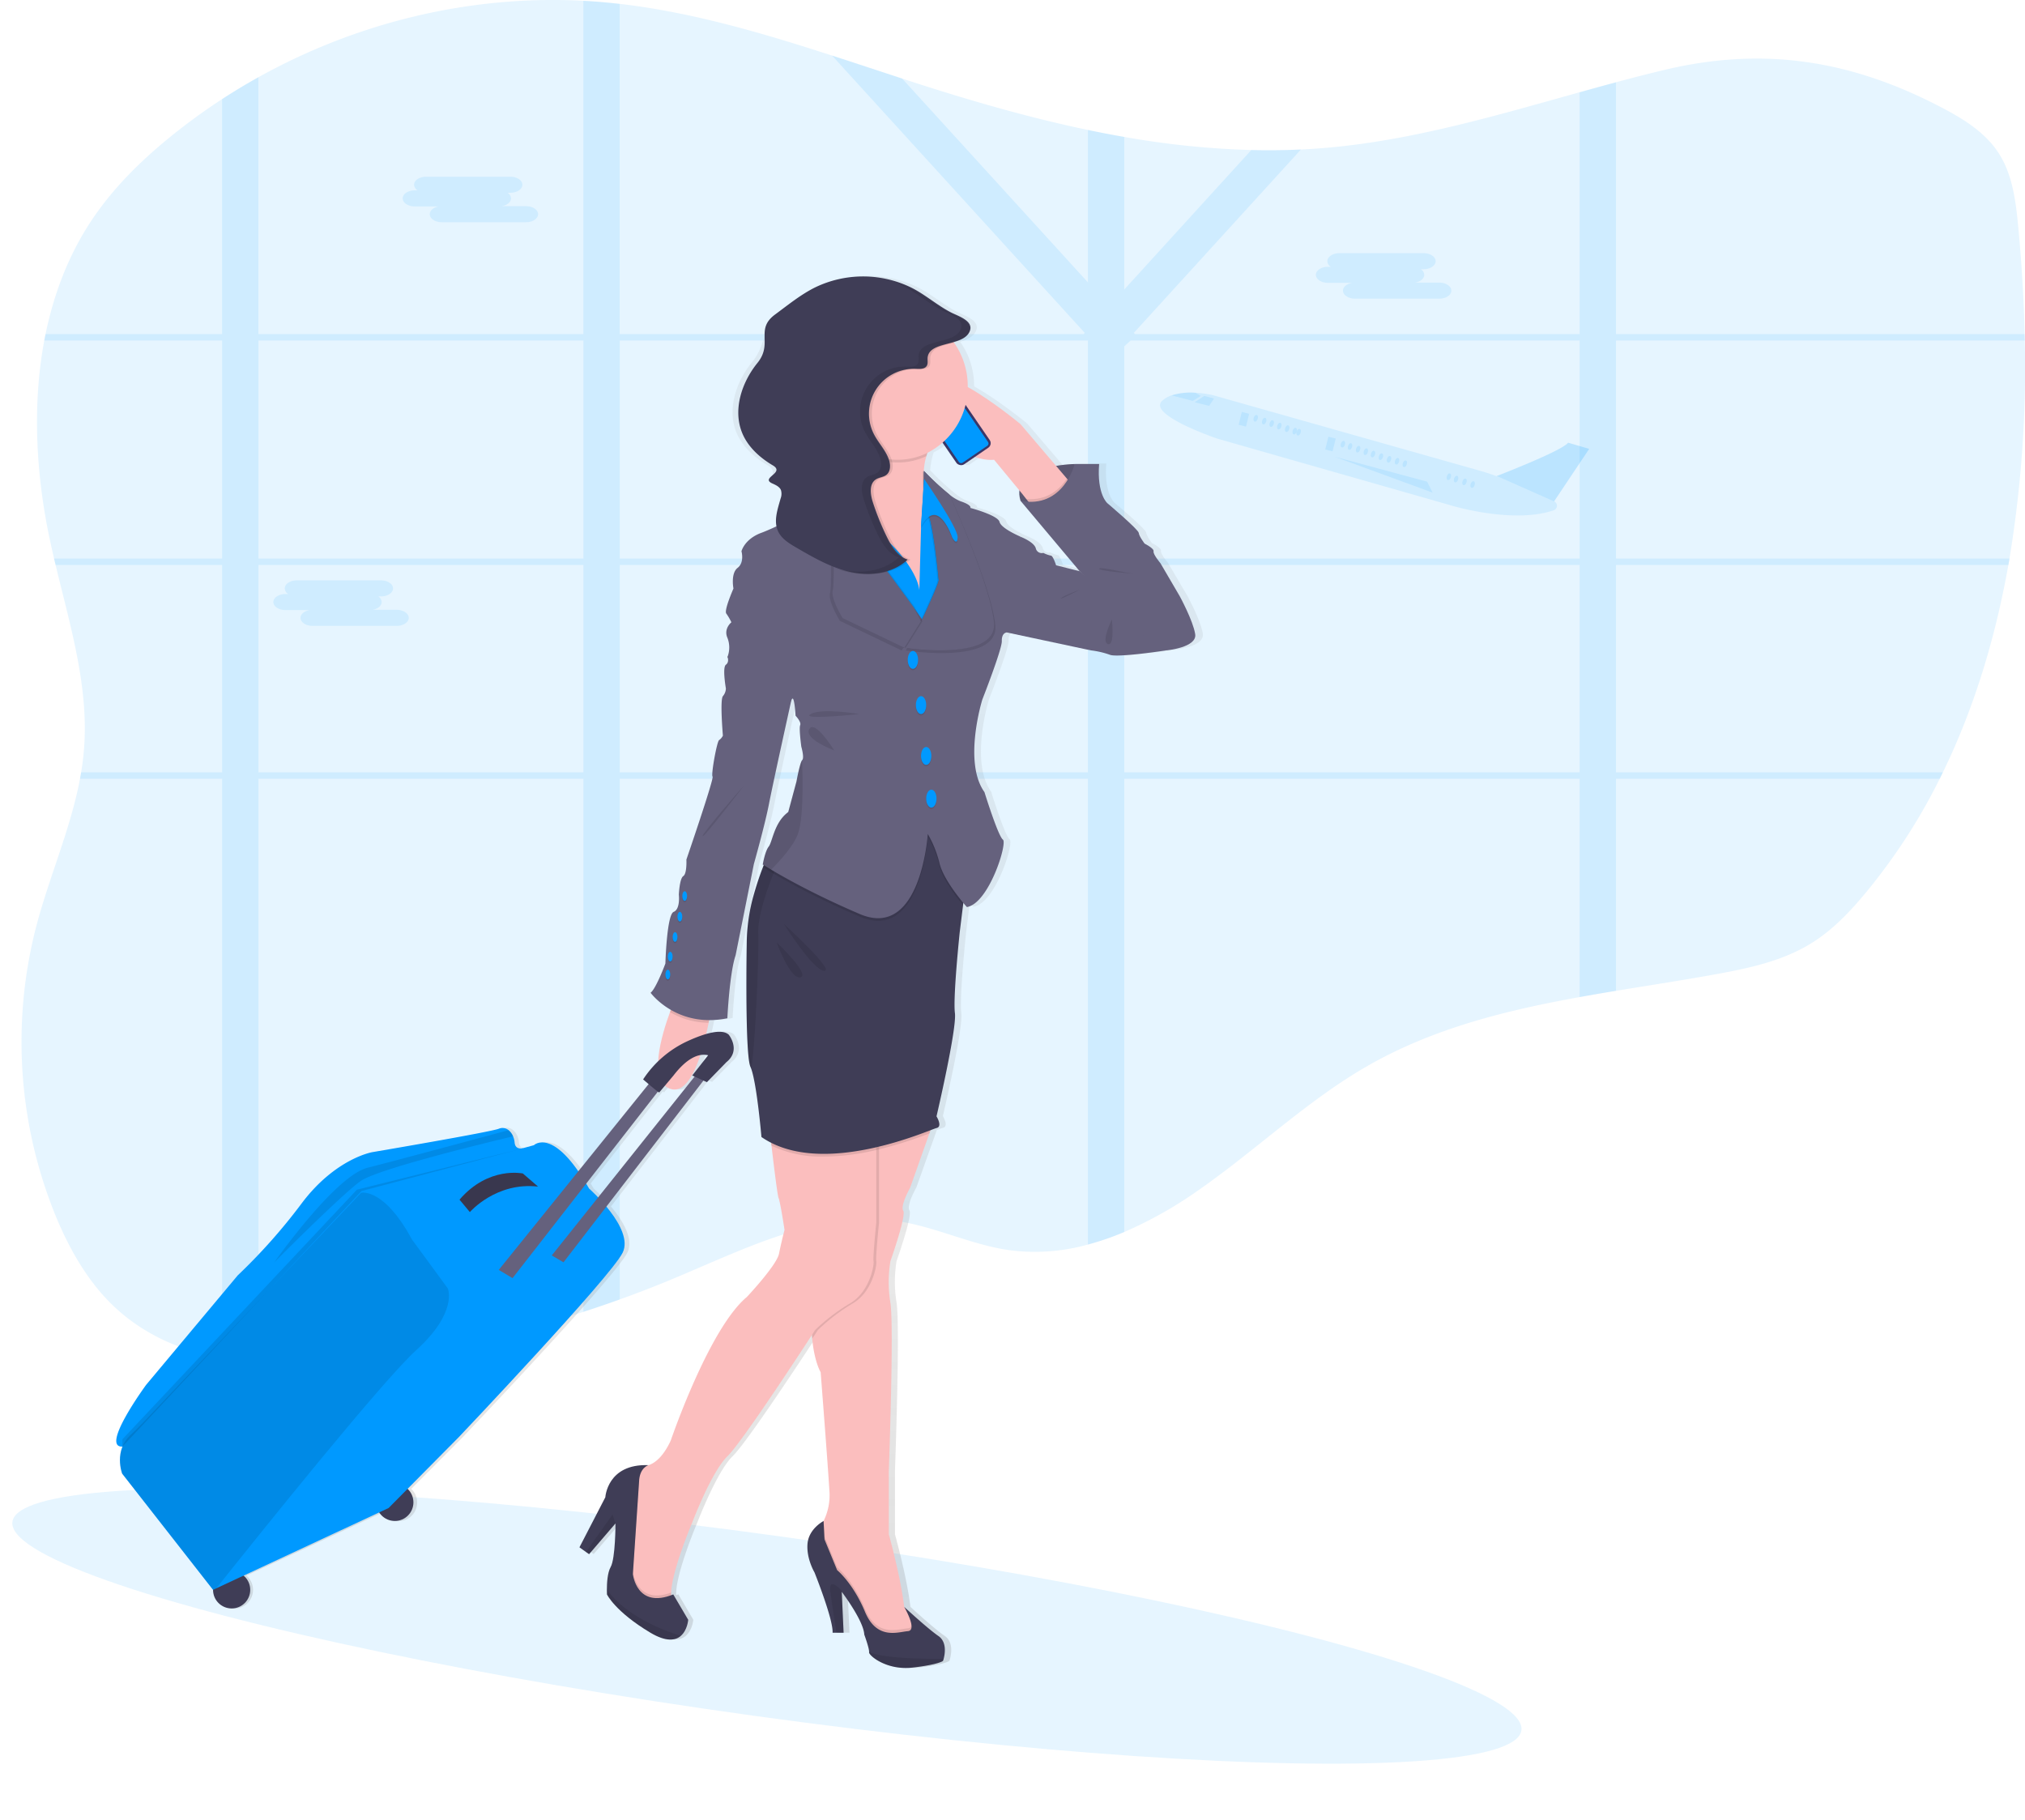 <svg xmlns="http://www.w3.org/2000/svg" xmlns:xlink="http://www.w3.org/1999/xlink" width="820.21" height="737.111" viewBox="0 0 820.21 737.111"><defs><linearGradient id="a" x1="0.5" y1="1" x2="0.5" gradientUnits="objectBoundingBox"><stop offset="0" stop-color="gray" stop-opacity="0.251"/><stop offset="0.54" stop-color="gray" stop-opacity="0.122"/><stop offset="1" stop-color="gray" stop-opacity="0.102"/></linearGradient></defs><g transform="translate(5.731 0.002)"><ellipse cx="36.698" cy="308.381" rx="36.698" ry="308.381" transform="matrix(0.137, -0.991, 0.991, 0.137, -5.731, 652.767)" fill="#09f" opacity="0.1"/><path d="M147.451,530.2c5.551,13.379,12.833,26.2,23.025,36.04,12.417,11.984,27.839,18.522,44.353,21.648a133.615,133.615,0,0,0,14.721,1.905,213.957,213.957,0,0,0,39.226-1.056,463.772,463.772,0,0,0,92.394-19.769q7.4-2.39,14.721-5.031,11.04-3.957,21.882-8.495c29.441-12.3,59.879-28,91.2-23.129,15.18,2.364,29.441,9.525,44.656,11.655a79.846,79.846,0,0,0,31.9-2.269,109.628,109.628,0,0,0,14.721-5.083A167.511,167.511,0,0,0,610.832,519.3c22.947-16.037,43.539-35.918,67.7-49.808,26.636-15.318,56.12-22.6,86.159-28.03q7.343-1.325,14.721-2.528c13.9-2.295,27.831-4.416,41.564-6.927,13.231-2.442,26.7-5.429,38.213-12.772,8.218-5.2,15.128-12.5,21.466-20.141a240.282,240.282,0,0,0,29.892-46.084q.649-1.3,1.273-2.6c12.72-26.1,21.276-54.553,26.523-83.994.156-.866.3-1.732.45-2.6a474.353,474.353,0,0,0,6.191-88.324l-.052-2.6c-.338-14.625-1.247-29.19-2.6-43.547-.97-10.1-2.269-20.574-7.5-29.06S921.092,86.35,912.571,81.812C875.077,61.835,839.132,56.276,798.8,65.957c-6.477,1.55-12.928,3.221-19.379,4.953-4.91,1.316-9.82,2.676-14.721,4.044-33.883,9.447-67.68,19.5-102.707,22.514q-5.083.442-10.157.675-10.053.468-20.107.208a347.4,347.4,0,0,1-51.47-5.3q-7.378-1.273-14.721-2.823c-21.146-4.408-42.075-10.287-62.71-16.782q-6.313-1.992-12.608-4.053c-9.456-3.091-18.912-6.243-28.385-9.309-28.281-9.153-56.7-17.544-85.943-20.921q-3.758-.424-7.516-.753c-2.4-.208-4.806-.372-7.2-.494-45.418-2.425-91.355,8.529-131.62,30.948q-7.5,4.174-14.721,8.867-10.019,6.52-19.423,14.028c-12.85,10.261-24.878,21.942-34.039,35.979-8.928,13.673-14.721,29.026-18.054,45.167-.182.866-.355,1.732-.511,2.6-4.892,26.056-3.368,54,2.122,80.106.58,2.736,1.195,5.481,1.836,8.218.2.866.407,1.732.615,2.6,5.923,24.687,13.491,49.306,11.517,74.547-.251,3.178-.649,6.33-1.169,9.447-.147.866-.294,1.732-.459,2.6-3.862,20.592-12.642,40.127-17.907,60.519a186.449,186.449,0,0,0,8.1,116.666Z" transform="translate(-130.598 -37.59)" fill="#09f" opacity="0.1"/><path d="M216.257,263.88h-68.07c.2.866.407,1.732.615,2.6h67.455v83.994H159.15c-.147.866-.294,1.732-.459,2.6h57.567V587.934a133.571,133.571,0,0,0,14.721,1.905V353.07H362.6V569.014q7.4-2.39,14.721-5.031V353.07H566.956V541.746a109.616,109.616,0,0,0,14.721-5.083V353.088H766.118v88.428q7.343-1.325,14.721-2.529V353.07H911.991q.649-1.3,1.273-2.6H780.839V266.478H939.813c.156-.866.3-1.732.45-2.6H780.839V175.556h165.59l-.052-2.6H780.839V70.97c-4.91,1.316-9.82,2.676-14.721,4.044v97.944H586.006l-.45-.494,67.68-74.27q-10.053.468-20.107.208L581.677,154.9V93.1Q574.3,91.83,566.956,90.28v61.758l-75.275-82.6c-9.456-3.091-18.912-6.243-28.385-9.309L565.657,172.465l-.45.494H377.3V39.217q-3.758-.424-7.516-.753c-2.4-.208-4.806-.372-7.2-.494V172.959H230.961V68.918q-7.5,4.174-14.721,8.867v95.173h-71.5c-.182.866-.355,1.732-.511,2.6h72.027ZM362.6,175.556V263.88H230.978V175.556Zm14.721,0H566.956V263.88H377.319Zm388.8,88.324H581.677V177.92l2.6-2.364H766.118ZM581.677,350.473V266.478H766.118v83.994Zm-204.358,0V266.478H566.956v83.994ZM230.978,266.478H362.6v83.994H230.978Z" transform="translate(-132.027 -37.641)" fill="#09f" opacity="0.1"/><path d="M667.047,224.49a11.17,11.17,0,0,1,3.793-2.156,25.493,25.493,0,0,1,9.646-1.048,42.428,42.428,0,0,1,7.075.987l108.794,30.792c2.052.58,4.07,1.264,6.061,2.026,7.014-2.745,26.844-10.694,29.017-13.534l8.521,2.494-14.218,21.224h0a1.948,1.948,0,0,1-.138,3.62c-16.392,5.637-41.149-1.836-41.149-1.836L689.4,239.9S660.674,230.205,667.047,224.49Z" transform="translate(-202.001 -62.208)" fill="#09f" opacity="0.1"/><ellipse cx="1.385" cy="0.831" rx="1.385" ry="0.831" transform="translate(589.524 197.322) rotate(-71.78)" fill="#09f" opacity="0.1"/><ellipse cx="1.385" cy="0.831" rx="1.385" ry="0.831" transform="translate(586.234 196.238) rotate(-71.78)" fill="#09f" opacity="0.1"/><ellipse cx="1.385" cy="0.831" rx="1.385" ry="0.831" transform="translate(579.9 194.151) rotate(-71.78)" fill="#09f" opacity="0.1"/><ellipse cx="1.385" cy="0.831" rx="1.385" ry="0.831" transform="translate(562.053 188.907) rotate(-71.78)" fill="#09f" opacity="0.1"/><ellipse cx="1.385" cy="0.831" rx="1.385" ry="0.831" transform="translate(558.906 187.879) rotate(-71.78)" fill="#09f" opacity="0.1"/><ellipse cx="1.385" cy="0.831" rx="1.385" ry="0.831" transform="translate(555.657 187.114) rotate(-71.78)" fill="#09f" opacity="0.1"/><ellipse cx="1.385" cy="0.831" rx="1.385" ry="0.831" transform="translate(552.384 186.043) rotate(-71.78)" fill="#09f" opacity="0.1"/><ellipse cx="1.385" cy="0.831" rx="1.385" ry="0.831" transform="translate(549.175 184.98) rotate(-71.78)" fill="#09f" opacity="0.1"/><ellipse cx="1.385" cy="0.831" rx="1.385" ry="0.831" transform="translate(546.259 184.023) rotate(-71.78)" fill="#09f" opacity="0.1"/><ellipse cx="1.385" cy="0.831" rx="1.385" ry="0.831" transform="translate(543.136 182.99) rotate(-71.78)" fill="#09f" opacity="0.1"/><ellipse cx="1.385" cy="0.831" rx="1.385" ry="0.831" transform="translate(539.872 181.919) rotate(-71.78)" fill="#09f" opacity="0.1"/><ellipse cx="1.385" cy="0.831" rx="1.385" ry="0.831" transform="translate(536.972 180.965) rotate(-71.78)" fill="#09f" opacity="0.1"/><ellipse cx="1.385" cy="0.831" rx="1.385" ry="0.831" transform="translate(519.061 176.125) rotate(-71.928)" fill="#09f" opacity="0.1"/><ellipse cx="1.385" cy="0.831" rx="1.385" ry="0.831" transform="translate(514.408 174.683) rotate(-71.78)" fill="#09f" opacity="0.1"/><ellipse cx="1.385" cy="0.831" rx="1.385" ry="0.831" transform="translate(511.221 173.633) rotate(-71.78)" fill="#09f" opacity="0.1"/><ellipse cx="1.385" cy="0.831" rx="1.385" ry="0.831" transform="translate(508.135 172.622) rotate(-71.78)" fill="#09f" opacity="0.1"/><ellipse cx="1.385" cy="0.831" rx="1.385" ry="0.831" transform="translate(505.096 171.622) rotate(-71.78)" fill="#09f" opacity="0.1"/><ellipse cx="1.385" cy="0.831" rx="1.385" ry="0.831" transform="translate(501.665 170.48) rotate(-71.78)" fill="#09f" opacity="0.1"/><ellipse cx="1.385" cy="0.831" rx="1.385" ry="0.831" transform="translate(517.461 175.688) rotate(-71.78)" fill="#09f" opacity="0.1"/><ellipse cx="1.385" cy="0.831" rx="1.385" ry="0.831" transform="translate(582.817 195.108) rotate(-71.78)" fill="#09f" opacity="0.1"/><rect width="3.065" height="5.343" transform="matrix(-0.971, -0.24, 0.24, -0.971, 534.013, 182.823)" fill="#09f" opacity="0.1"/><rect width="3.065" height="5.343" transform="matrix(-0.971, -0.24, 0.24, -0.971, 498.948, 172.787)" fill="#09f" opacity="0.1"/><path d="M556.949,185.21l3.957,1.039-1.974,2.979-5.862-1.455Z" transform="translate(-74.923 -24.833)" fill="#09f" opacity="0.1"/><path d="M671.57,222.374l8.547,2.225,3.256-2.009-2.156-1.264A25.493,25.493,0,0,0,671.57,222.374Z" transform="translate(-202.732 -62.213)" fill="#09f" opacity="0.1"/><path d="M861.073,247.144l-14.218,21.293-23.224-10.3s26.3-10.027,28.9-13.491Z" transform="translate(-223.12 -65.352)" fill="#09f" opacity="0.1"/><path d="M618.51,213.63l37.52,10.131,2.217,4.434Z" transform="translate(-83.697 -28.643)" fill="#09f" opacity="0.1"/><path d="M316.745,125.766h1.134a2.806,2.806,0,0,1-1.386-2.269h0c0-1.784,2.191-3.247,4.867-3.247H355.5c2.676,0,4.866,1.463,4.866,3.247h0c0,1.792-2.191,3.256-4.866,3.256h-1.143a2.831,2.831,0,0,1,1.394,2.269c0,1.524-1.593,2.814-3.732,3.161h9.828c2.676,0,4.875,1.463,4.875,3.247s-2.2,3.256-4.875,3.256H327.708c-2.676,0-4.866-1.463-4.866-3.256,0-1.524,1.593-2.806,3.723-3.152h-9.82c-2.684,0-4.875-1.463-4.875-3.256S314.061,125.766,316.745,125.766Z" transform="translate(-154.504 -48.673)" fill="#09f" opacity="0.1"/><path d="M743.905,161.535h1.16a2.823,2.823,0,0,1-1.385-2.269h0c0-1.792,2.191-3.256,4.866-3.256h34.135c2.676,0,4.866,1.463,4.866,3.256h0c0,1.784-2.191,3.247-4.866,3.247h-1.143a2.84,2.84,0,0,1,1.394,2.269c0,1.533-1.593,2.814-3.723,3.161h9.82c2.684,0,4.875,1.463,4.875,3.256s-2.191,3.247-4.875,3.247H754.876c-2.684,0-4.875-1.463-4.875-3.247,0-1.524,1.593-2.814,3.723-3.161h-9.82c-2.684,0-4.875-1.463-4.875-3.256S741.221,161.535,743.905,161.535Z" transform="translate(-211.777 -53.468)" fill="#09f" opacity="0.1"/><path d="M256.245,314.595h1.143a2.823,2.823,0,0,1-1.394-2.269h0c0-1.792,2.191-3.256,4.866-3.256H295c2.676,0,4.866,1.463,4.866,3.256h0c0,1.784-2.191,3.247-4.866,3.247h-1.143a2.823,2.823,0,0,1,1.394,2.269c0,1.524-1.593,2.814-3.723,3.161h9.82c2.684,0,4.875,1.463,4.875,3.256s-2.191,3.247-4.875,3.247H267.251c-2.684,0-4.875-1.463-4.875-3.247,0-1.533,1.593-2.814,3.732-3.161h-9.863c-2.676,0-4.875-1.463-4.875-3.256S253.647,314.595,256.245,314.595Z" transform="translate(-146.392 -73.99)" fill="#09f" opacity="0.1"/><path d="M618.14,311.565c-.866-5.447-6.3-15.4-6.3-15.4l-7.854-13.335s-3.083-3.646-2.8-4.823-3.646-3.126-3.646-3.126-2.243-2.927-2.381-4.33-12.755-12-12.755-12-4.33-3.628-3.36-15.9h-9.949a52.826,52.826,0,0,0-7.577.753L547,226.453s-11.422-9.465-21.518-15.05v-.26a30.541,30.541,0,0,0-5.551-17.665l-.1-.139a13.509,13.509,0,0,0,4.5-2.078,5.541,5.541,0,0,0,2.009-2.468c1.619-4.156-4.771-6.061-7.689-7.559-5.914-3.048-10.833-7.585-16.868-10.391a45.028,45.028,0,0,0-38.386.242c-5.9,2.918-11.032,7.109-16.331,11-8.3,6.061-5.109,11.647-11.6,19.63s-10.166,19.232-6.1,28.671c2.39,5.542,7.144,9.794,12.365,12.859s-1.152,5.092,4.442,7.412c1.316.554,2.754,1.238,3.29,2.6a5.256,5.256,0,0,1-.147,3.412c-1.03,3.68-2.4,7.646-1.671,11.257-3.464,1.619-5.845,2.52-5.845,2.52-7.187,2.511-8.408,7.594-8.408,7.594s1.308,4.5-1.585,6.737-1.68,8.365-1.68,8.365-3.923,8.832-2.909,10.131a24.654,24.654,0,0,1,2.07,3.542s-3.273,2.6-1.593,6.321a10.671,10.671,0,0,1,0,7.715s.866,2.052-.649,3.169,0,9.62,0,9.62a5.049,5.049,0,0,1-1.221,3.117c-1.264,1.489,0,15.994,0,15.994a4.868,4.868,0,0,1-1.541,1.818c-.866.416-3.36,14.089-2.658,14.781s-10.564,33.572-10.564,33.572.277,5.715-1.264,6.694-1.818,7.534-1.818,7.534.693,5.854-2.1,6.971-3.368,20.929-3.368,20.929-3.784,10.183-6.061,11.854a28.741,28.741,0,0,0,8.235,6.927l-.346.918c-1.9,5.2-4.477,13.249-4.815,19.916a43.922,43.922,0,0,0-6.113,7.326s1,.866,2.225,1.905l-28.645,35.364c-11.707-16.773-18.063-10.556-18.063-10.556l-4.33,1.186c-.667.156-3.256.58-3.464-2.321a8.124,8.124,0,0,0-.624-2.494,6.3,6.3,0,0,0-1.818-2.494,3.905,3.905,0,0,0-4.009-.58c-3.637,1.4-51.488,9.525-51.488,9.525s-14.937,2.511-28.671,20.644a232.585,232.585,0,0,1-26.064,29.294l-37.339,44.326s-18.842,25.467-9.7,25.008a16.461,16.461,0,0,0-.113,10.98l36.992,47.089a7.568,7.568,0,1,0,12.435-5.767l55.22-25.6a7.551,7.551,0,1,0,11.551-9.525L318.4,637s61.939-65,66.676-74.772c2.693-5.525-2.044-13.11-6.659-18.643l39.521-51.089,1.42.641,7.949-8.114c6.062-4.867.927-11.136.927-11.136-1.81-1.637-5.256-1.385-9.153-.277.364-1.559.693-3.074.97-4.494.078-.381.156-.753.225-1.126a36.425,36.425,0,0,0,7.412-.753s.866-18.271,3.36-25.527l7.43-36.966s4.485-15.76,6.165-24.41,9.066-41.85,9.066-41.85c1.2-3.628,1.732,6.139,1.732,6.139s2.433,2.511,1.87,3.81.468,8.746.468,8.746,1.308,4.46.381,5.395a2.33,2.33,0,0,0-.424.762,62.452,62.452,0,0,0-2.018,8.114l-3.282,12.166-.546.442a16.971,16.971,0,0,0-4.719,6.771c-1,2.321-1.567,4.52-2.156,5.923a4.174,4.174,0,0,1-.5.866,6.8,6.8,0,0,0-.866,1.533,30.836,30.836,0,0,0-1.68,5.949l.39.251a.707.707,0,0,1-.1.242L442.1,406v.052c-.355.866-.684,1.775-1.013,2.676l-.1.286c-.3.866-.6,1.732-.866,2.554-.043.147-.1.294-.139.442-.268.805-.52,1.611-.762,2.4l-.156.5c-.225.753-.45,1.5-.658,2.225a.9.9,0,0,1-.078.26,73.251,73.251,0,0,0-2.806,19.163c-.2,15.292-.346,46.162,1.541,50.336.121.277.251.6.372.952,2.338,6.849,4.113,27.5,4.113,27.5a33.536,33.536,0,0,0,3.905,2.312c.043.39.087.779.139,1.186,1,8.495,2.4,19.985,2.866,21.146.753,1.862,2.433,12.989,2.433,12.989s-1.316,5.014-2.243,9.664-13.084,17.492-13.084,17.492c-15.491,12.85-31,58.251-31,58.251-3.091,6.65-6.5,9.109-9.014,9.958-16.738-.623-17.518,12.989-17.518,12.989l-10.564,20.271,2.676,1.9,1.256.866,10.746-12.461s0,14.227-1.966,17.665c-1.334,2.338-1.55,6.624-1.55,9.135,0,1.178.052,1.966.052,1.966s3.273,6.927,17.656,15.5c6.46,3.836,10.227,3.187,12.417,1.29,2.684-2.321,3-6.494,3-6.494l-6.061-10.3c-.3.13-.6.225-.866.338V699.9c.381-9.092,8.555-28.272,8.555-28.272s7.845-20.652,14.383-26.973c5.706-5.516,28.619-40.343,34.368-49.132v.294a10.508,10.508,0,0,0,.1,1.23c.866,9.413,3.464,13.569,3.464,13.569s2.987,38.1,3.542,47.8a23.452,23.452,0,0,1-2.286,12.365l-.061.1c-.061,0-5.966,3.1-6.52,9.11s2.8,11.716,2.8,11.716,7.629,19.042,7.352,24.514h4.486l-.745-16.556.069.087c.814,1.082,8.824,11.828,9.092,17.206,0,0,2.026,5.533,1.966,7.049a.575.575,0,0,1,0,.121c-.19,1.3,7.1,7.438,17.665,6.226s12.417-2.693,12.417-2.693.121-.338.277-.866c.528-1.992,1.368-6.849-2.139-9.248-4.39-3-13.517-11.43-13.907-11.785h0c-1.5-12.461-6.269-29.389-6.269-29.389V650.85s2.156-58.406.667-68.261a52.007,52.007,0,0,1,0-16.929s6.538-18.41,5.2-20.462,2.8-9.3,2.8-9.3l7.854-22.02.459-1.282h0c1.282-.485,2.121-.805,2.425-.866,2.6-.554,0-4.745,0-4.745s8.33-35.425,7.482-41.85,1.966-32.775,1.966-32.775l1.342-10.928.121-.979c.866,1.074,1.472,1.732,1.472,1.732,8.962-1.489,16.626-25.978,14.66-27.346s-7.473-19.249-7.473-19.249c-8.78-12.184-.866-37.477-.866-37.477s8.036-20.366,7.94-23.718,1.87-3.464,1.87-3.464v-.1c7.378,1.576,33,7.023,34.317,7.291a35.485,35.485,0,0,1,7.707,1.775c3.083,1.256,22.99-1.775,22.99-1.775S618.98,316.985,618.14,311.565Zm-198.3,170.673-6.46,8.209.961.433-39.287,48.977c-2.1-2.191-3.663-3.568-3.663-3.568-.4-.7-.8-1.368-1.186-2.026l29.182-37.235a3.036,3.036,0,0,0,.537.346l2.312-2.754a6.4,6.4,0,0,0,2.182,1.264c5.481,1.879,9.525-5.265,12.3-13.69a7.551,7.551,0,0,1,3.126.026Zm87.865-236.3v0Zm0-.5q0,.1,0,.2a1.522,1.522,0,0,0,.017-.2Zm53.8,38.213s-1.264-3.905-2.1-3.905a12.176,12.176,0,0,1-3.083-1.117,2.477,2.477,0,0,1-3.083-1.914c-.866-2.6-6.217-4.641-6.217-4.641s-7.845-3.256-8.5-5.958-11.863-5.672-11.863-5.672.753-1.108-4.018-2.693a17.7,17.7,0,0,1-4.607-2.814,106.414,106.414,0,0,1-10.313-9.525,27.967,27.967,0,0,1,1.013-5.984c.121-.442.251-.866.4-1.3A27.978,27.978,0,0,0,515.277,234l5.819,8.443a1.948,1.948,0,0,0,2.7.5l4.641-3.161a17.5,17.5,0,0,0,7.793,1.152l10.33,12.461a10.124,10.124,0,0,0,.442,4.191l24.012,28.463c-.632-.173-9.49-2.407-9.49-2.407Z" transform="translate(-136.677 -54.897)" fill="url(#a)"/><path d="M622.744,254.65s-26.437.277-21.934,14.92l10.088,5.854,10.053-2.044,4.719-8.339Z" transform="translate(-193.175 -66.693)" fill="#65617d"/><path d="M622.744,254.65s-26.437.277-21.934,14.92l10.088,5.854,10.053-2.044,4.719-8.339Z" transform="translate(-193.175 -66.693)" opacity="0.1"/><path d="M559.592,223.679c7.248,26.359,24.921,23.787,24.921,23.787l11.335,13.725,1.671,2.13,3.62,4.607,16.037-9.109-3.2-3.758-18.739-22.012S552.344,197.329,559.592,223.679Z" transform="translate(-187.607 -61.241)" fill="#fbbebe"/><rect width="0.485" height="4.027" rx="0.242" transform="matrix(-0.825, 0.566, -0.566, -0.825, 370.907, 171.327)" fill="#3a3768"/><rect width="0.277" height="1.325" rx="0.139" transform="matrix(-0.825, 0.566, -0.566, -0.825, 380.98, 157.335)" fill="#3a3768"/><rect width="0.311" height="2.3" rx="0.156" transform="matrix(-0.821, 0.571, -0.571, -0.821, 384.411, 163.234)" fill="#3a3768"/><rect width="0.294" height="2.329" rx="0.147" transform="matrix(-0.825, 0.566, -0.566, -0.825, 384.685, 162.713)" fill="#3a3768"/><rect width="16.34" height="33.217" rx="2.24" transform="matrix(-0.825, 0.566, -0.566, -0.825, 396.41, 180.092)" fill="#3a3768"/><path d="M554.388,222.12a.589.589,0,0,1,.814.156l.069.1a.589.589,0,0,0,.814.156l5.724-3.923a.589.589,0,0,0,.147-.814l-.069-.1a.589.589,0,0,1,.156-.814l1.108-.771a1.126,1.126,0,0,1,1.559.294l16.539,24.125a1.117,1.117,0,0,1-.294,1.55l-9.967,6.815a1.117,1.117,0,0,1-1.55-.294L552.89,224.475a1.117,1.117,0,0,1,.294-1.55Z" transform="translate(-186.793 -61.5)" fill="#09f"/><rect width="2.286" height="0.468" rx="0.234" transform="matrix(-0.825, 0.566, -0.566, -0.825, 373.013, 157.632)" fill="#e6e8ec"/><circle cx="0.26" cy="0.26" r="0.26" transform="translate(370.236 158.81)" fill="#e6e8ec"/><path d="M503.281,647.706c0,.52.078,1.022.121,1.524.866,9.4,3.42,13.56,3.42,13.56s2.97,38.1,3.524,47.782a23.52,23.52,0,0,1-2.277,12.357,10.992,10.992,0,0,1-1.247,1.966l-1.862,4.087,8.737,17.474,10.227,16.92,7.066,9.291s5.2.745,6.321,0,5.568,0,5.568,0l4.1-6.321-4.589-6.209-1.732-2.338c-1.489-12.461-6.235-29.381-6.235-29.381V702.952s2.147-58.372.658-68.235a52.2,52.2,0,0,1,0-16.912s6.5-18.409,5.2-20.453,2.788-9.3,2.788-9.3l7.793-22,.45-1.29-1.732-4.217L505.705,555s.346,3.464.727,8.962v.121c.225,3.187.45,7.066.632,11.4.606,14.565.658,34.117-2.1,49.054a93.9,93.9,0,0,0-1.68,23.172Z" transform="translate(-180.151 -106.964)" fill="#fbbebe"/><path d="M503.4,650.607l2.3-3.542a77.847,77.847,0,0,1,14.123-10.781c8-4.65,9.854-15.587,9.525-17.1s1.117-15.587,1.117-15.587V567.868l-23.995-2.6c.953,13.915,2.121,41.14-1.472,60.615A90.365,90.365,0,0,0,503.4,650.607Z" transform="translate(-180.147 -108.341)" opacity="0.1"/><path d="M417,739.522l1.862,17.1,9.1,5.386s8.374.935,6.884-6.5a10.9,10.9,0,0,1-.139-2.416c.372-9.083,8.5-28.255,8.5-28.255S451,704.2,457.525,697.871c5.68-5.507,28.48-40.317,34.2-49.106l1.308-2.018a78.094,78.094,0,0,1,14.132-10.781c7.992-4.65,9.854-15.587,9.525-17.1s1.108-15.587,1.108-15.587V567.55l-22.878-2.442L474.3,562.9s.459,4.035,1.048,9.17c1,8.486,2.4,19.977,2.858,21.137.753,1.862,2.425,12.989,2.425,12.989s-1.308,5.014-2.234,9.664-12.989,17.483-12.989,17.483c-15.431,12.824-30.861,58.181-30.861,58.181-4.061,8.781-8.659,10.27-11.049,10.391a4.723,4.723,0,0,1-1.593-.147l-3.351,6.139Z" transform="translate(-168.599 -108.023)" fill="#fbbebe"/><path d="M505.24,754.983l8.737,17.474,10.227,16.92,7.066,9.291s5.2.745,6.321,0,5.568,0,5.568,0l4.1-6.321-4.589-6.209c1.2,2.771,2.191,6.226-.242,6.39-4.087.286-12.547,3.724-17.379-7.9s-11.257-16.825-11.257-16.825l-5.118-12.452-.329-6.425a11,11,0,0,1-1.247,1.966Z" transform="translate(-180.43 -132.965)" opacity="0.1"/><path d="M504.046,769.871s7.62,18.964,7.343,24.454h4.459l-.745-16.556.069.1c.814,1.082,8.78,11.82,9.049,17.2,0,0,2.018,5.525,1.957,7.04a.536.536,0,0,1,0,.121c-.191,1.3,7.057,7.438,17.569,6.226s12.357-2.693,12.357-2.693.121-.338.277-.866c.52-1.992,1.36-6.841-2.13-9.239-4.373-3.013-13.491-11.465-13.855-11.785.234.416,5.473,9.525,1.472,9.828s-12.547,3.723-17.379-7.9-11.257-16.825-11.257-16.825l-5.118-12.452-.381-7.438s-5.94,3.065-6.494,9.11S504.046,769.871,504.046,769.871Z" transform="translate(-179.886 -132.985)" fill="#3f3d56"/><path d="M511.888,781.453c.528,4.451,1.836,12.642,2.511,16.834h2.875l-.745-16.556.069.1-.251-.736S511.108,775.322,511.888,781.453Z" transform="translate(-181.311 -136.948)" opacity="0.1"/><path d="M530,810.435c-.19,1.3,7.057,7.438,17.569,6.226s12.357-2.693,12.357-2.693.121-.338.277-.866c-6.546.078-24.021,0-30.195-2.762a.537.537,0,0,1-.009.1Z" transform="translate(-183.75 -141.199)" opacity="0.1"/><path d="M417,761.026l1.862,17.1,9.1,5.386s8.374.935,6.884-6.5a10.9,10.9,0,0,1-.139-2.416c-14.054,5.2-15.474-8.555-15.474-8.555l2.511-37.46a8.191,8.191,0,0,1,1.68-5.152,4.72,4.72,0,0,1-1.593-.147l-3.351,6.139Z" transform="translate(-168.599 -129.526)" opacity="0.1"/><path d="M394.56,756.234l2.658,1.905,1.247.866,10.694-12.452s0,14.218-1.957,17.656c-1.325,2.338-1.533,6.624-1.533,9.135,0,1.178.043,1.966.043,1.966s3.256,6.927,17.57,15.491c6.425,3.836,10.175,3.178,12.348,1.29,2.676-2.321,2.987-6.495,2.987-6.495l-6.061-10.287c-14.876,6.061-16.357-8.218-16.357-8.218l2.511-37.46c.182-5.672,3.775-6.676,3.775-6.676-16.669-.641-17.44,12.989-17.44,12.989Z" transform="translate(-165.591 -129.48)" fill="#3f3d56"/><path d="M268.39,723.647l1.238.883,10.694-12.452-1.212-3.628Z" transform="translate(-36.754 -94.988)" opacity="0.1"/><path d="M407.39,781.17c0,1.178.043,1.966.043,1.966s3.256,6.927,17.57,15.491c6.425,3.836,10.175,3.178,12.348,1.29C430.831,797.9,415.279,792.167,407.39,781.17Z" transform="translate(-167.311 -137.288)" opacity="0.1"/><path d="M436.239,541.3c8.27,2.849,13.231-15.041,15.587-26.714,1.091-5.447,1.6-9.525,1.6-9.525H438.205s-.866,2.052-2.052,5.2C432.776,519.486,427.19,538.173,436.239,541.3Z" transform="translate(-170.52 -100.268)" fill="#fbbebe"/><path d="M514.68,262.278l10.391,25.276v21.752c0,.563,25.839,7.793,25.839,7.793l6.694-16.73s2.044-19.708-5.386-36.074a24.341,24.341,0,0,1-1.013-16.946q.182-.658.39-1.3a42.672,42.672,0,0,1,8.244-14.288s-17.725-5.88-29.9-7.075c-7.663-.745-13.145.364-10.625,5.958a24.792,24.792,0,0,1,2.009,11.257,5.33,5.33,0,0,1-.069,1.048C520.49,253.376,514.68,262.278,514.68,262.278Z" transform="translate(-181.696 -62.648)" fill="#fbbebe"/><path d="M519.964,230.668a24.79,24.79,0,0,1,2.009,11.257,5.335,5.335,0,0,1-.069,1.048.233.233,0,0,0,.069.061,27.449,27.449,0,0,0,15.768,6.849c.805.078,1.628.113,2.451.113a27.06,27.06,0,0,0,11.664-2.6q.182-.658.39-1.3a42.671,42.671,0,0,1,8.244-14.288s-17.725-5.88-29.9-7.075C522.925,223.966,517.444,225.074,519.964,230.668Z" transform="translate(-182.321 -62.653)" opacity="0.1"/><path d="M510.67,213.689a30.308,30.308,0,0,0,10.14,22.791,27.493,27.493,0,0,0,15.768,6.841c.805.078,1.628.113,2.451.113a27.173,27.173,0,0,0,12.054-2.806A29.883,29.883,0,0,0,567.4,213.689a30.566,30.566,0,0,0-5.533-17.656,27.917,27.917,0,0,0-22.834-12.123C523.373,183.936,510.67,197.254,510.67,213.689Z" transform="translate(-181.158 -57.209)" fill="#fbbebe"/><path d="M550.27,320.232s-17.318-15.8-22.124-30.117a158.616,158.616,0,0,0-11.526-25.839L517.9,261.6s7.083,18.851,12.287,21.077,17.318,15.058,18.41,23.986l.745-27.147,1.169-17.916s8.867,18.851,9.612,27.588-.191,24.54-2.979,27.883A9.083,9.083,0,0,1,550.27,320.232Z" transform="translate(-181.956 -67.625)" fill="#09f"/><path d="M513.62,260.983l.121-.113Z" transform="translate(-181.554 -67.527)" fill="none" stroke="aqua" stroke-miterlimit="10" stroke-width="1"/><path d="M483.12,561.841s.459,4.035,1.048,9.17a46.383,46.383,0,0,0,20.211,4.434,93.781,93.781,0,0,0,22.245-2.65,163.765,163.765,0,0,0,21.579-6.745l.45-1.29-1.732-4.217L503.019,555s.346,3.464.727,8.962v.121Z" transform="translate(-177.465 -106.964)" opacity="0.1"/><path d="M474.288,520.705c.121.277.251.606.372.961,2.329,6.841,4.087,27.484,4.087,27.484,24.54,17.015,68.321-3.065,70.91-3.628s0-4.737,0-4.737,8.287-35.416,7.456-41.833,1.948-32.766,1.948-32.766l1.351-10.945,3.715-31.061-28.446-6.131s-34.8,3.533-45.894,7.663a15.369,15.369,0,0,0-1.515.641c-3.4,1.68-6.443,7.23-8.893,13.465-1.5,3.784-2.771,7.793-3.793,11.4a73.483,73.483,0,0,0-2.788,19.154C472.556,485.687,472.409,516.531,474.288,520.705Z" transform="translate(-176.062 -88.602)" fill="#3f3d56"/><path d="M474.285,521.9c.121.277.251.606.372.961,1.593-11.032,3.1-44.275,2.788-55.151-.372-12.989,13.387-40.534,13.387-40.534l-1.091-.234a15.377,15.377,0,0,0-1.515.641c-5.473,2.7-9.993,15.422-12.677,24.861a73.481,73.481,0,0,0-2.8,19.154C472.553,486.879,472.406,517.732,474.285,521.9Z" transform="translate(-176.06 -89.794)" opacity="0.1"/><path d="M480.37,439.859c.71.468,15.1,9.733,39.287,20.063,24.826,10.59,27.519-32.446,27.519-32.446a44.484,44.484,0,0,1,4.745,11.993c1.377,5.5,6.78,12.53,9.525,15.812l3.715-31.061-28.445-6.131s-34.8,3.533-45.894,7.663a15.37,15.37,0,0,0-1.515.641C485.86,428.074,482.821,433.6,480.37,439.859Z" transform="translate(-177.096 -88.607)" opacity="0.1"/><path d="M463.7,325.518a10.729,10.729,0,0,1,0,7.715s24.635,21.284,25.848,17.656,1.732,6.139,1.732,6.139,2.425,2.511,1.87,3.81.459,8.737.459,8.737,1.3,4.459.372,5.395-2.321,8.659-2.321,8.659l-3.325,12.348-.58.485c-5.2,4.269-5.862,11.707-7.352,13.569S478,417.28,478,417.28s14.5,9.482,39.313,20.081,27.519-32.446,27.519-32.446a44.484,44.484,0,0,1,4.771,11.95c1.862,7.438,11.067,17.665,11.067,17.665,8.928-1.489,16.539-25.934,14.591-27.328s-7.473-19.241-7.473-19.241c-8.737-12.175-.866-37.468-.866-37.468s7.992-20.358,7.9-23.7,1.862-3.464,1.862-3.464l5.672-38.854s-7.793-3.256-8.46-5.958-11.811-5.663-11.811-5.663.753-1.117-3.992-2.7a17.482,17.482,0,0,1-4.589-2.806,107.665,107.665,0,0,1-10.261-9.525s-.476,11.066,1.836,17.466,4,25.3,4.182,26.7-6.694,15.985-6.694,15.985l-3.646-5c-5.75-7.863-16.34-22.306-17.076-22.982-1.03-.927-9.941-25.787-11.179-28.887-.459-1.134-1.1-1.5-1.732-1.507a2.6,2.6,0,0,0-1.394.45h0a4.765,4.765,0,0,0-.615.45l-.216.6-.052.121a13.217,13.217,0,0,1-.658,1.489h0c-5.975,11.725-28.264,20.115-28.264,20.115-7.153,2.511-8.365,7.594-8.365,7.594s1.3,4.494-1.576,6.728-1.671,8.365-1.671,8.365-3.905,8.832-2.9,10.131a23.872,23.872,0,0,1,2.061,3.533S462.028,321.768,463.7,325.518Z" transform="translate(-174.774 -67.118)" fill="#65617d"/><path d="M547.21,330.78s38.023,5.949,36.256-10.391c-1.611-14.9-15.587-46.249-18.063-51.7a108.247,108.247,0,0,1-10.27-9.525s-.468,11.066,1.836,17.466,4,25.294,4.182,26.688-6.694,15.994-6.694,15.994Z" transform="translate(-186.058 -67.298)" opacity="0.1"/><path d="M545.92,329.5s38.023,5.94,36.256-10.391c-1.611-14.9-15.587-46.249-18.063-51.7a107.675,107.675,0,0,1-10.261-9.525s-.476,11.066,1.827,17.466,4,25.3,4.191,26.7-6.694,15.985-6.694,15.985Z" transform="translate(-185.885 -67.126)" opacity="0.1"/><path d="M546.57,329.5s38.014,5.94,36.247-10.391c-1.6-14.9-15.587-46.249-18.063-51.7a107.642,107.642,0,0,1-10.261-9.525s-.476,11.066,1.836,17.466,4,25.3,4.182,26.7-6.694,15.985-6.694,15.985Z" transform="translate(-185.972 -67.126)" fill="#65617d"/><path d="M511.39,264.271h0c0,.113.061,1.732.139,4.226.147,4.815.381,12.989.5,20.687.138,8.919.138,17.128-.294,18.531-1.022,3.256,3.992,11.344,3.992,11.344l25.008,11.984,6.728-10.694-3.126-5.828c-5.75-7.863-16.34-22.306-17.076-22.982a46.59,46.59,0,0,1-2.9-6.754c-3.048-7.871-7.438-20.029-8.278-22.133a3.126,3.126,0,0,0-1.732-1.515,1.533,1.533,0,0,0-1.394.459h0a4.894,4.894,0,0,0-.866,1.16v.043a8.877,8.877,0,0,0-.641,1.446Z" transform="translate(-181.255 -67.56)" opacity="0.1"/><path d="M513.33,262.981h0c0,.1.061,1.732.13,4.217.147,4.815.381,12.989.5,20.687.147,8.919.147,17.128-.294,18.531-1.022,3.256,4,11.344,4,11.344l25,11.993,6.745-10.694-3.126-5.828c-5.75-7.863-16.331-22.306-17.076-22.982a47.7,47.7,0,0,1-2.9-6.754c-3.048-7.863-7.438-20.029-8.278-22.133a3.117,3.117,0,0,0-1.732-1.507,1.489,1.489,0,0,0-1.394.45h0a4.806,4.806,0,0,0-.866,1.169h0a8.837,8.837,0,0,0-.641,1.455Z" transform="translate(-181.515 -67.387)" opacity="0.1"/><path d="M512.68,262.98h0c0,.1.061,1.732.138,4.217.147,4.815.372,12.989.5,20.687.139,8.919.139,17.128-.3,18.531-1.013,3.256,4,11.344,4,11.344l25.008,11.993,6.72-10.7s-1.186-2.234-3.117-5.828c-5.75-7.863-16.34-22.306-17.076-22.982a46.6,46.6,0,0,1-2.9-6.754c-3.048-7.863-7.438-20.029-8.278-22.133a3.1,3.1,0,0,0-1.732-1.507,1.507,1.507,0,0,0-1.394.45h0a4.563,4.563,0,0,0-.866,1.169h0a8.824,8.824,0,0,0-.641,1.455Z" transform="translate(-181.428 -67.386)" fill="#65617d"/><ellipse cx="2.096" cy="3.628" rx="2.096" ry="3.628" transform="translate(361.94 264.227)" opacity="0.1"/><ellipse cx="2.096" cy="3.628" rx="2.096" ry="3.628" transform="translate(361.94 263.664)" fill="#09f"/><ellipse cx="2.096" cy="3.628" rx="2.096" ry="3.628" transform="translate(367.318 303.124)" opacity="0.1"/><ellipse cx="2.096" cy="3.628" rx="2.096" ry="3.628" transform="translate(365.231 282.533)" opacity="0.1"/><ellipse cx="2.096" cy="3.628" rx="2.096" ry="3.628" transform="translate(369.413 320.417)" opacity="0.1"/><ellipse cx="2.096" cy="3.628" rx="2.096" ry="3.628" transform="translate(367.318 302.57)" fill="#09f"/><ellipse cx="2.096" cy="3.628" rx="2.096" ry="3.628" transform="translate(365.231 281.979)" fill="#09f"/><ellipse cx="2.096" cy="3.628" rx="2.096" ry="3.628" transform="translate(369.413 319.863)" fill="#09f"/><path d="M507.017,289.377c.546-.416,3.074-.987,5.516-1.472s4.936-.866,4.936-.866a14.834,14.834,0,0,1,7.4-3.464c-3.048-7.863-7.438-20.029-8.278-22.133a3.1,3.1,0,0,0-1.732-1.507,1.507,1.507,0,0,0-1.394.45h0a4.564,4.564,0,0,0-.866,1.169h0l-.511,5.689-.139,1.524s-4.044,1.948-3.2,5.2S505.9,290.217,507.017,289.377Z" transform="translate(-180.64 -67.398)" fill="#09f"/><path d="M555.572,262.25s13.751,19.769,13.6,23.674-2.225,0-2.225,0-5.81-17.258-12.59-4.182Z" transform="translate(-187.016 -67.712)" opacity="0.1"/><path d="M555.572,261.6s13.751,19.778,13.6,23.683-2.225,0-2.225,0-5.81-17.258-12.59-4.191Z" transform="translate(-187.016 -67.625)" fill="#09f"/><path d="M597.669,290.689l2.044-2.009s5.343,2.009,6.157,4.607a2.47,2.47,0,0,0,3.065,1.922A12.183,12.183,0,0,0,612,296.317c.866,0,2.1,3.905,2.1,3.905s8.78,2.234,9.525,2.373,35.13,32.1,35.13,32.1-19.795,3.039-22.86,1.784a35.3,35.3,0,0,0-7.672-1.784c-1.533-.312-36.109-7.7-36.109-7.7Z" transform="translate(-192.078 -71.256)" fill="#65617d"/><path d="M603.52,269.721l3.62,4.607,16.037-9.109-3.2-3.758C617.124,265.8,612.032,270.466,603.52,269.721Z" transform="translate(-193.608 -67.606)" opacity="0.1"/><path d="M654.759,328.408l5.152,1.732s12.556-1.143,11.716-6.581-6.278-15.4-6.278-15.4l-7.793-13.327s-3.074-3.654-2.788-4.823-3.628-3.126-3.628-3.126-2.234-2.927-2.373-4.33-12.695-12.019-12.695-12.019-4.33-3.628-3.351-15.9h-9.9s-4.546,18.271-21.934,14.92l23.891,28.445Z" transform="translate(-193.255 -66.692)" fill="#65617d"/><path d="M436.9,510.2a30.871,30.871,0,0,0,15.656,4.33c1.091-5.447,1.6-9.525,1.6-9.525H438.952S438.052,507.087,436.9,510.2Z" transform="translate(-171.268 -100.26)" opacity="0.1"/><path d="M463.395,340.59l-4.416,3.715s.866,2.044-.641,3.161,0,9.62,0,9.62a5.057,5.057,0,0,1-1.212,3.109c-1.256,1.489,0,15.994,0,15.994a4.832,4.832,0,0,1-1.533,1.81c-.866.416-3.351,14.089-2.65,14.781s-10.6,33.606-10.6,33.606.277,5.715-1.256,6.694-1.81,7.525-1.81,7.525.693,5.854-2.1,6.971-3.342,20.921-3.342,20.921-3.767,10.175-6,11.846c0,0,10.6,14.5,31.1,10.322,0,0,.866-18.271,3.342-25.519l7.395-36.949s4.459-15.76,6.131-24.4,9.023-41.833,9.023-41.833V350.115Z" transform="translate(-170.053 -78.216)" fill="#65617d"/><ellipse cx="0.978" cy="1.948" rx="0.978" ry="1.948" transform="translate(270.62 361.557)" opacity="0.1"/><ellipse cx="0.978" cy="1.948" rx="0.978" ry="1.948" transform="translate(266.715 378.148)" opacity="0.1"/><ellipse cx="0.978" cy="1.948" rx="0.978" ry="1.948" transform="translate(263.788 393.345)" opacity="0.1"/><ellipse cx="0.978" cy="1.948" rx="0.978" ry="1.948" transform="translate(268.663 369.922)" opacity="0.1"/><ellipse cx="0.978" cy="1.948" rx="0.978" ry="1.948" transform="translate(264.758 386.097)" opacity="0.1"/><ellipse cx="0.978" cy="1.948" rx="0.978" ry="1.948" transform="translate(270.62 361.003)" fill="#09f"/><ellipse cx="0.978" cy="1.948" rx="0.978" ry="1.948" transform="translate(266.715 377.594)" fill="#09f"/><ellipse cx="0.978" cy="1.948" rx="0.978" ry="1.948" transform="translate(263.788 392.791)" fill="#09f"/><ellipse cx="0.978" cy="1.948" rx="0.978" ry="1.948" transform="translate(268.663 369.367)" fill="#09f"/><ellipse cx="0.978" cy="1.948" rx="0.978" ry="1.948" transform="translate(264.758 385.543)" fill="#09f"/><path d="M522.3,371.431s-15.067-2.6-19.674,0S522.3,371.431,522.3,371.431Z" transform="translate(-180.003 -82.196)" opacity="0.1"/><path d="M512.128,387.157s-7.793-12.686-10.123-8.659S512.128,387.157,512.128,387.157Z" transform="translate(-179.958 -83.193)" opacity="0.1"/><path d="M469.028,404.89c-.416.416-17.015,19.379-16.868,20.635S469.028,404.89,469.028,404.89Z" transform="translate(-173.313 -86.837)" opacity="0.1"/><path d="M643.21,327.27c-.138.424-4.468,9.066-1.6,10.045S643.21,327.27,643.21,327.27Z" transform="translate(-198.583 -76.43)" opacity="0.1"/><path d="M627.437,313.42s-6.555,2.373-7.672,3.464S627.437,313.42,627.437,313.42Z" transform="translate(-195.772 -74.573)" opacity="0.1"/><path d="M652.014,305.645c-3.065-.139-13.941-3.074-14.366-2.1S652.014,305.645,652.014,305.645Z" transform="translate(-198.182 -73.223)" opacity="0.1"/><path d="M520.8,236.479c-.459,10.841-6.668,20.358-6.668,20.358l10.391,25.276v7.352c7.066.745,14.513-.788,19.656-5.594-4.079-1.334-6.564-5.386-8.46-9.239a106.97,106.97,0,0,1-5.654-13.993c-1.039-3.213-1.576-7.49,1.282-9.3,1.308-.866,3.039-.866,4.252-1.836,1.567-1.256,1.671-3.637,1.134-5.568-.061-.208-.121-.416-.191-.615-1.264-3.758-4.243-6.728-6.061-10.279a18.583,18.583,0,0,1-1.1-13.777,17.2,17.2,0,0,1,2-4.33,18.557,18.557,0,0,1,16.08-8.347c1.619.069,3.6.173,4.425-1.212.641-1.056.182-2.425.39-3.646.615-3.723,5.2-4.546,9.525-5.706A27.917,27.917,0,0,0,538.969,183.9c-15.656,0-28.359,13.318-28.359,29.753A30.307,30.307,0,0,0,520.8,236.479Z" transform="translate(-181.15 -57.207)" opacity="0.1"/><path d="M545.6,199.459c-.208,1.221.251,2.6-.381,3.654-.866,1.377-2.814,1.273-4.425,1.2A18.184,18.184,0,0,0,523.8,230.762c1.9,3.741,5.109,6.841,6.243,10.885.537,1.94.433,4.33-1.134,5.577-1.2.978-2.944,1-4.252,1.836-2.857,1.81-2.321,6.061-1.281,9.3a105.81,105.81,0,0,0,5.663,13.993c1.888,3.853,4.33,7.906,8.451,9.239-5.958,5.559-14.98,6.754-22.947,5.066s-15.162-5.836-22.2-9.941c-2.892-1.68-5.949-3.542-7.36-6.572-1.922-4.122-.208-8.91,1.013-13.283a5.317,5.317,0,0,0,.147-3.412c-.546-1.316-1.966-2-3.282-2.6-5.559-2.321,5.2-4.33,0-7.412s-9.923-7.308-12.3-12.85c-4.044-9.43-.4-20.678,6.061-28.653s-1.108-13.534,7.152-19.622c5.265-3.888,10.391-8.079,16.245-10.989a44.6,44.6,0,0,1,38.2-.251c6,2.814,10.893,7.352,16.781,10.391,2.9,1.5,9.265,3.394,7.646,7.551C560.2,195.354,546.69,192.887,545.6,199.459Z" transform="translate(-175.554 -54.928)" fill="#3f3d56"/><path d="M490.23,469.84S511.012,488.8,506.587,488.8,490.23,469.84,490.23,469.84Z" transform="translate(-178.418 -95.546)" opacity="0.1"/><path d="M486.79,478.43s13.76,12.989,9.672,14.123S486.79,478.43,486.79,478.43Z" transform="translate(-177.957 -96.697)" opacity="0.1"/><path d="M480.22,435.632s1.143.745,3.342,2.061c3.732-3.741,9.2-9.759,10.98-14.608,2.788-7.629,1.671-29.744,1.671-29.744-.935.927-2.329,8.659-2.329,8.659l-3.316,12.348-.58.485c-5.2,4.269-5.862,11.707-7.352,13.569S480.22,435.632,480.22,435.632Z" transform="translate(-177.076 -85.289)" opacity="0.1"/><circle cx="7.534" cy="7.534" r="7.534" transform="translate(80.559 636.444)" fill="#3f3d56"/><circle cx="7.534" cy="7.534" r="7.534" transform="translate(146.655 601.01)" fill="#3f3d56"/><path d="M180.4,694.278c9.092-.459,31.4-1.013,35.866-3.247s52.986-53.826,52.986-53.826l14.5-21.189,23.709-10.036,19.795-22.609,15.63-9.993s-3.36,1.056-3.637-2.277a7.941,7.941,0,0,0-.624-2.494,6.2,6.2,0,0,0-1.81-2.494,3.862,3.862,0,0,0-3.983-.571c-3.62,1.394-51.228,9.482-51.228,9.482s-14.859,2.511-28.524,20.635A231.824,231.824,0,0,1,227.1,624.935l-37.1,44.344S171.312,694.737,180.4,694.278Z" transform="translate(-136.543 -108.335)" fill="#09f"/><path d="M180.521,706.153l36.81,47.063,1.316-.615,69.793-32.533,28.446-28.723s61.636-64.944,66.373-74.738-13.612-25.934-13.612-25.934c-14.444-25.38-22.358-17.57-22.358-17.57L277.34,592.337h-.052l-.355.442c-5.429,5.776-66.927,71.231-86.973,91.727l-.043.052h0c-2.849,2.918-4.858,4.918-5.724,5.689C176.9,696.689,180.521,706.153,180.521,706.153Z" transform="translate(-136.772 -109.239)" fill="#09f"/><path d="M180.52,709.3l36.81,47.063,1.316-.615c19.475-24.445,67.49-84.246,80.955-96.438,17.007-15.413,12.833-25.025,12.833-25.025l-14.5-19.795c-10.937-20.28-19.83-19.12-20.583-18.972H277.3l-.364.407-87,91.736-.043.052h0c-2.849,2.918-4.858,4.918-5.724,5.689C176.9,699.838,180.52,709.3,180.52,709.3Z" transform="translate(-136.772 -112.389)" opacity="0.1"/><path d="M370.258,591.775l-6.139-5.3s-13.933-3.048-25.649,10.6l4.182,5.022S353.243,589.826,370.258,591.775Z" transform="translate(-158.07 -111.145)" fill="#3f3d56"/><path d="M370.258,591.775l-6.139-5.3s-13.933-3.048-25.649,10.6l4.182,5.022S353.243,589.826,370.258,591.775Z" transform="translate(-158.07 -111.145)" opacity="0.1"/><path d="M257.115,578.26l59.671-77.5-3.62-1.42-60.8,76.132Z" transform="translate(-34.606 -66.951)" fill="#65617d"/><path d="M233.155,585.316l60.182-77.24-3.013-3.905-62.753,77.8Z" transform="translate(-31.281 -67.598)" fill="#65617d"/><path d="M430.852,544.822c-.649-.208-6.512-5.3-6.512-5.3h0a43.141,43.141,0,0,1,18.029-15.517c6.468-2.961,13.707-5.273,16.652-2.6,0,0,5.109,6.261-.935,11.127l-4.33-1.091s-6.512-7.248-17.111,6.5Z" transform="translate(-169.583 -102.301)" fill="#3f3d56"/><path d="M331.916,496.312l-7.9,8.114-5.949-2.7L325,492.9l3.671,1.108Z" transform="translate(-43.415 -66.087)" fill="#3f3d56"/><path d="M251.84,619.773c.459-.468,27.207-27.372,34.949-32.9,6.772-4.832,50.31-15.4,61.749-18.124a6.2,6.2,0,0,0-1.81-2.494c-10.911,2.944-46.058,12.417-57.151,15.232C276.476,584.8,252.221,619.227,251.84,619.773Z" transform="translate(-146.455 -108.472)" opacity="0.1"/><path d="M212.065,537.67l-63.689,16.851L51.54,658.033v-2.97l94.983-101.1Z" transform="translate(-7.679 -72.09)" opacity="0.1"/><path d="M516.954,286.084c7.975,1.689,17,.494,22.956-5.066-4.079-1.342-6.564-5.386-8.46-9.239a105.778,105.778,0,0,1-5.655-13.993c-1.048-3.213-1.585-7.49,1.273-9.3,1.316-.866,3.048-.866,4.26-1.836,1.567-1.256,1.671-3.637,1.126-5.577-1.126-4.044-4.33-7.144-6.243-10.885A18.184,18.184,0,0,1,543.2,203.744c1.611.069,3.6.173,4.425-1.2.632-1.065.182-2.433.381-3.654,1.1-6.572,14.6-4.1,17.041-10.391,1.611-4.156-4.745-6.061-7.646-7.551-5.888-3.048-10.781-7.585-16.782-10.391-.987-.459-2-.866-3.022-1.273a43.623,43.623,0,0,1,6.365,2.355c6,2.814,10.893,7.352,16.782,10.391,2.9,1.507,9.265,3.4,7.646,7.56-2.433,6.287-15.942,3.819-17.033,10.391-.208,1.221.251,2.6-.381,3.654-.866,1.377-2.814,1.273-4.425,1.2A18.184,18.184,0,0,0,529.588,231.3c1.9,3.749,5.109,6.849,6.243,10.893.537,1.94.433,4.33-1.134,5.577-1.2.979-2.935,1-4.252,1.836-2.858,1.81-2.321,6.061-1.281,9.3a105.824,105.824,0,0,0,5.62,13.993c1.888,3.853,4.373,7.9,8.451,9.239-5.958,5.559-14.98,6.746-22.947,5.066a43.526,43.526,0,0,1-6.278-1.844C515,285.634,515.967,285.876,516.954,286.084Z" transform="translate(-181.606 -55.247)" opacity="0.1"/></g></svg>